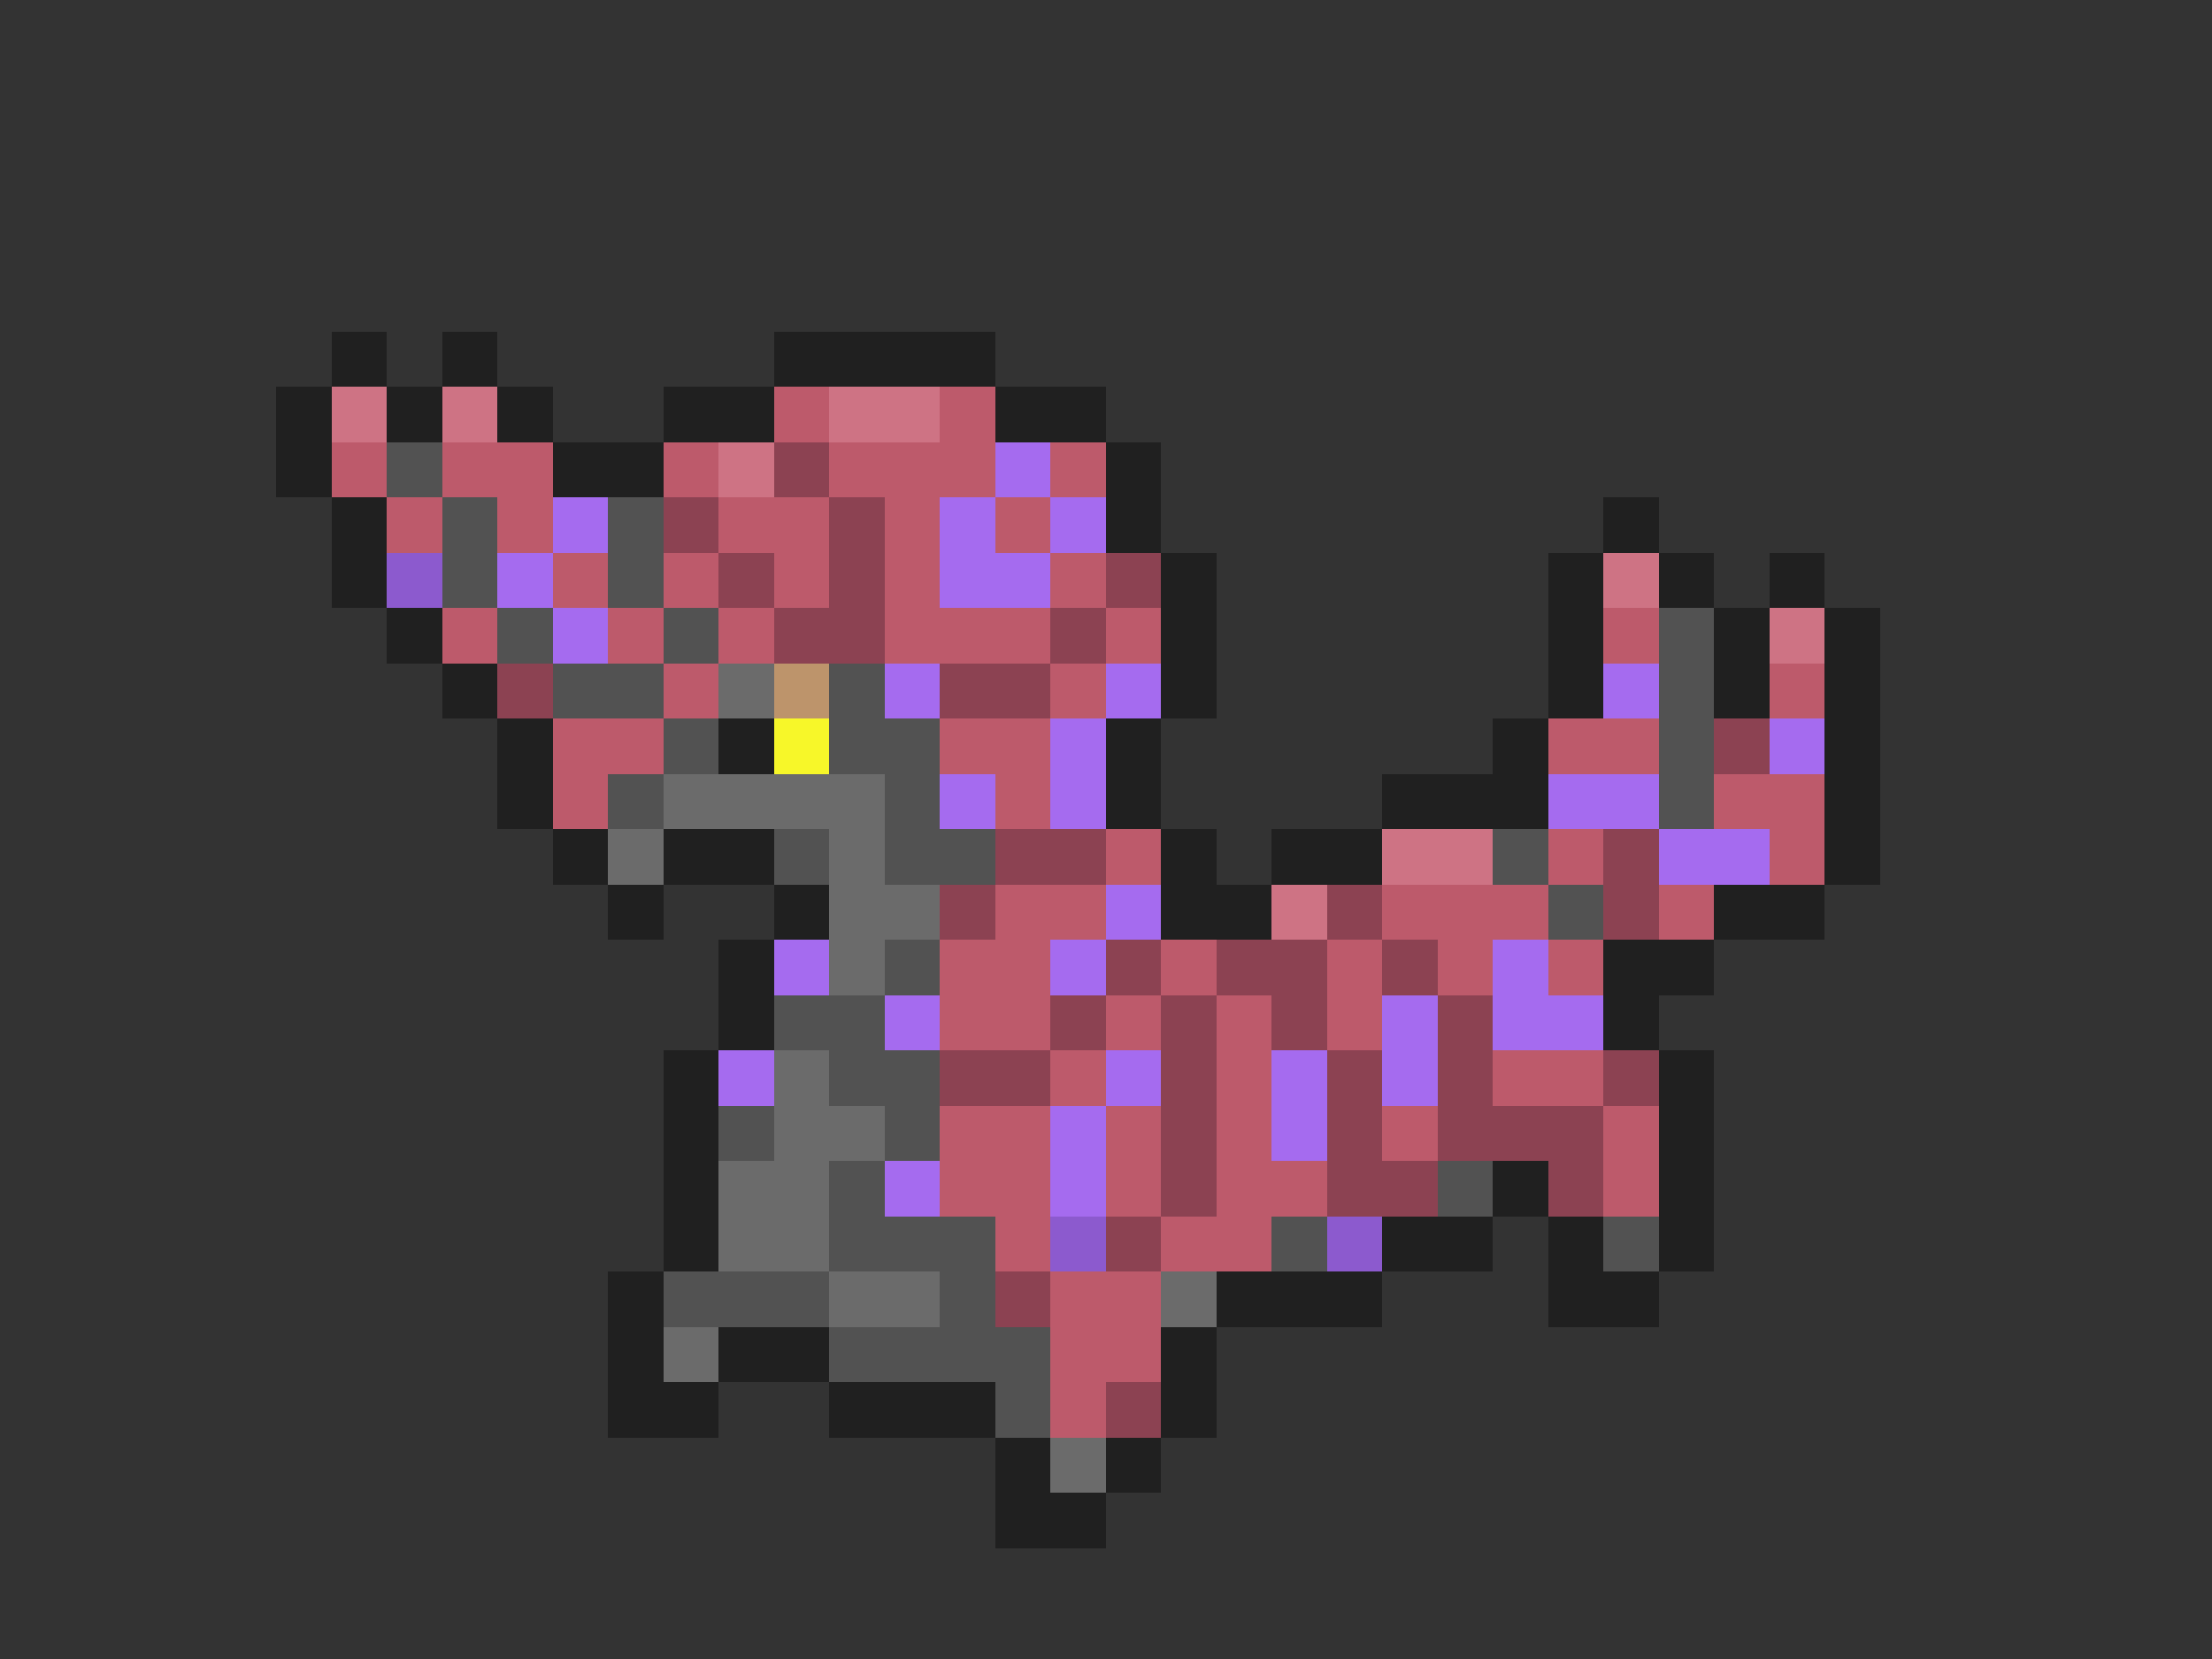 <svg xmlns="http://www.w3.org/2000/svg" viewBox="0 -0.5 40 30" shape-rendering="crispEdges">
<rect x="0" y="-0.5" width="40" height="30" fill="#333333" stroke="none"/>
<path stroke="#202020" d="M6 6h1M8 6h1M14 6h4M5 7h1M7 7h1M9 7h1M12 7h2M18 7h2M5 8h1M10 8h2M20 8h1M6 9h1M20 9h1M29 9h1M6 10h1M21 10h1M28 10h1M30 10h1M32 10h1M7 11h1M21 11h1M28 11h1M31 11h1M33 11h1M8 12h1M21 12h1M28 12h1M31 12h1M33 12h1M9 13h1M13 13h1M20 13h1M27 13h1M33 13h1M9 14h1M20 14h1M25 14h3M33 14h1M10 15h1M12 15h2M21 15h1M23 15h2M33 15h1M11 16h1M14 16h1M21 16h2M31 16h2M13 17h1M29 17h2M13 18h1M29 18h1M12 19h1M30 19h1M12 20h1M30 20h1M12 21h1M27 21h1M30 21h1M12 22h1M25 22h2M28 22h1M30 22h1M11 23h1M22 23h3M28 23h2M11 24h1M13 24h2M21 24h1M11 25h2M15 25h3M21 25h1M18 26h1M20 26h1M18 27h2" />
<path stroke="#ce7384" d="M6 7h1M8 7h1M15 7h2M13 8h1M29 10h1M32 11h1M25 15h2M23 16h1" />
<path stroke="#bd5a6b" d="M14 7h1M17 7h1M6 8h1M8 8h2M12 8h1M15 8h3M19 8h1M7 9h1M9 9h1M13 9h2M16 9h1M18 9h1M10 10h1M12 10h1M14 10h1M16 10h1M19 10h1M8 11h1M11 11h1M13 11h1M16 11h3M20 11h1M29 11h1M12 12h1M19 12h1M32 12h1M10 13h2M17 13h2M28 13h2M10 14h1M18 14h1M31 14h2M20 15h1M28 15h1M32 15h1M18 16h2M25 16h3M30 16h1M17 17h2M21 17h1M24 17h1M26 17h1M28 17h1M17 18h2M20 18h1M22 18h1M24 18h1M19 19h1M22 19h1M27 19h2M17 20h2M20 20h1M22 20h1M25 20h1M29 20h1M17 21h2M20 21h1M22 21h2M29 21h1M18 22h1M21 22h2M19 23h2M19 24h2M19 25h1" />
<path stroke="#525252" d="M7 8h1M8 9h1M11 9h1M8 10h1M11 10h1M9 11h1M12 11h1M30 11h1M10 12h2M15 12h1M30 12h1M12 13h1M15 13h2M30 13h1M11 14h1M16 14h1M30 14h1M14 15h1M16 15h2M27 15h1M28 16h1M16 17h1M14 18h2M15 19h2M13 20h1M16 20h1M15 21h1M26 21h1M15 22h3M23 22h1M29 22h1M12 23h3M17 23h1M15 24h4M18 25h1" />
<path stroke="#8c4252" d="M14 8h1M12 9h1M15 9h1M13 10h1M15 10h1M20 10h1M14 11h2M19 11h1M9 12h1M17 12h2M31 13h1M18 15h2M29 15h1M17 16h1M24 16h1M29 16h1M20 17h1M22 17h2M25 17h1M19 18h1M21 18h1M23 18h1M26 18h1M17 19h2M21 19h1M24 19h1M26 19h1M29 19h1M21 20h1M24 20h1M26 20h3M21 21h1M24 21h2M28 21h1M20 22h1M18 23h1M20 25h1" />
<path stroke="#a56bef" d="M18 8h1M10 9h1M17 9h1M19 9h1M9 10h1M17 10h2M10 11h1M16 12h1M20 12h1M29 12h1M19 13h1M32 13h1M17 14h1M19 14h1M28 14h2M30 15h2M20 16h1M14 17h1M19 17h1M27 17h1M16 18h1M25 18h1M27 18h2M13 19h1M20 19h1M23 19h1M25 19h1M19 20h1M23 20h1M16 21h1M19 21h1" />
<path stroke="#8c5ace" d="M7 10h1M19 22h1M24 22h1" />
<path stroke="#6b6b6b" d="M13 12h1M12 14h4M11 15h1M15 15h1M15 16h2M15 17h1M14 19h1M14 20h2M13 21h2M13 22h2M15 23h2M21 23h1M12 24h1M19 26h1" />
<path stroke="#bd946b" d="M14 12h1" />
<path stroke="#f7f729" d="M14 13h1" />
</svg>